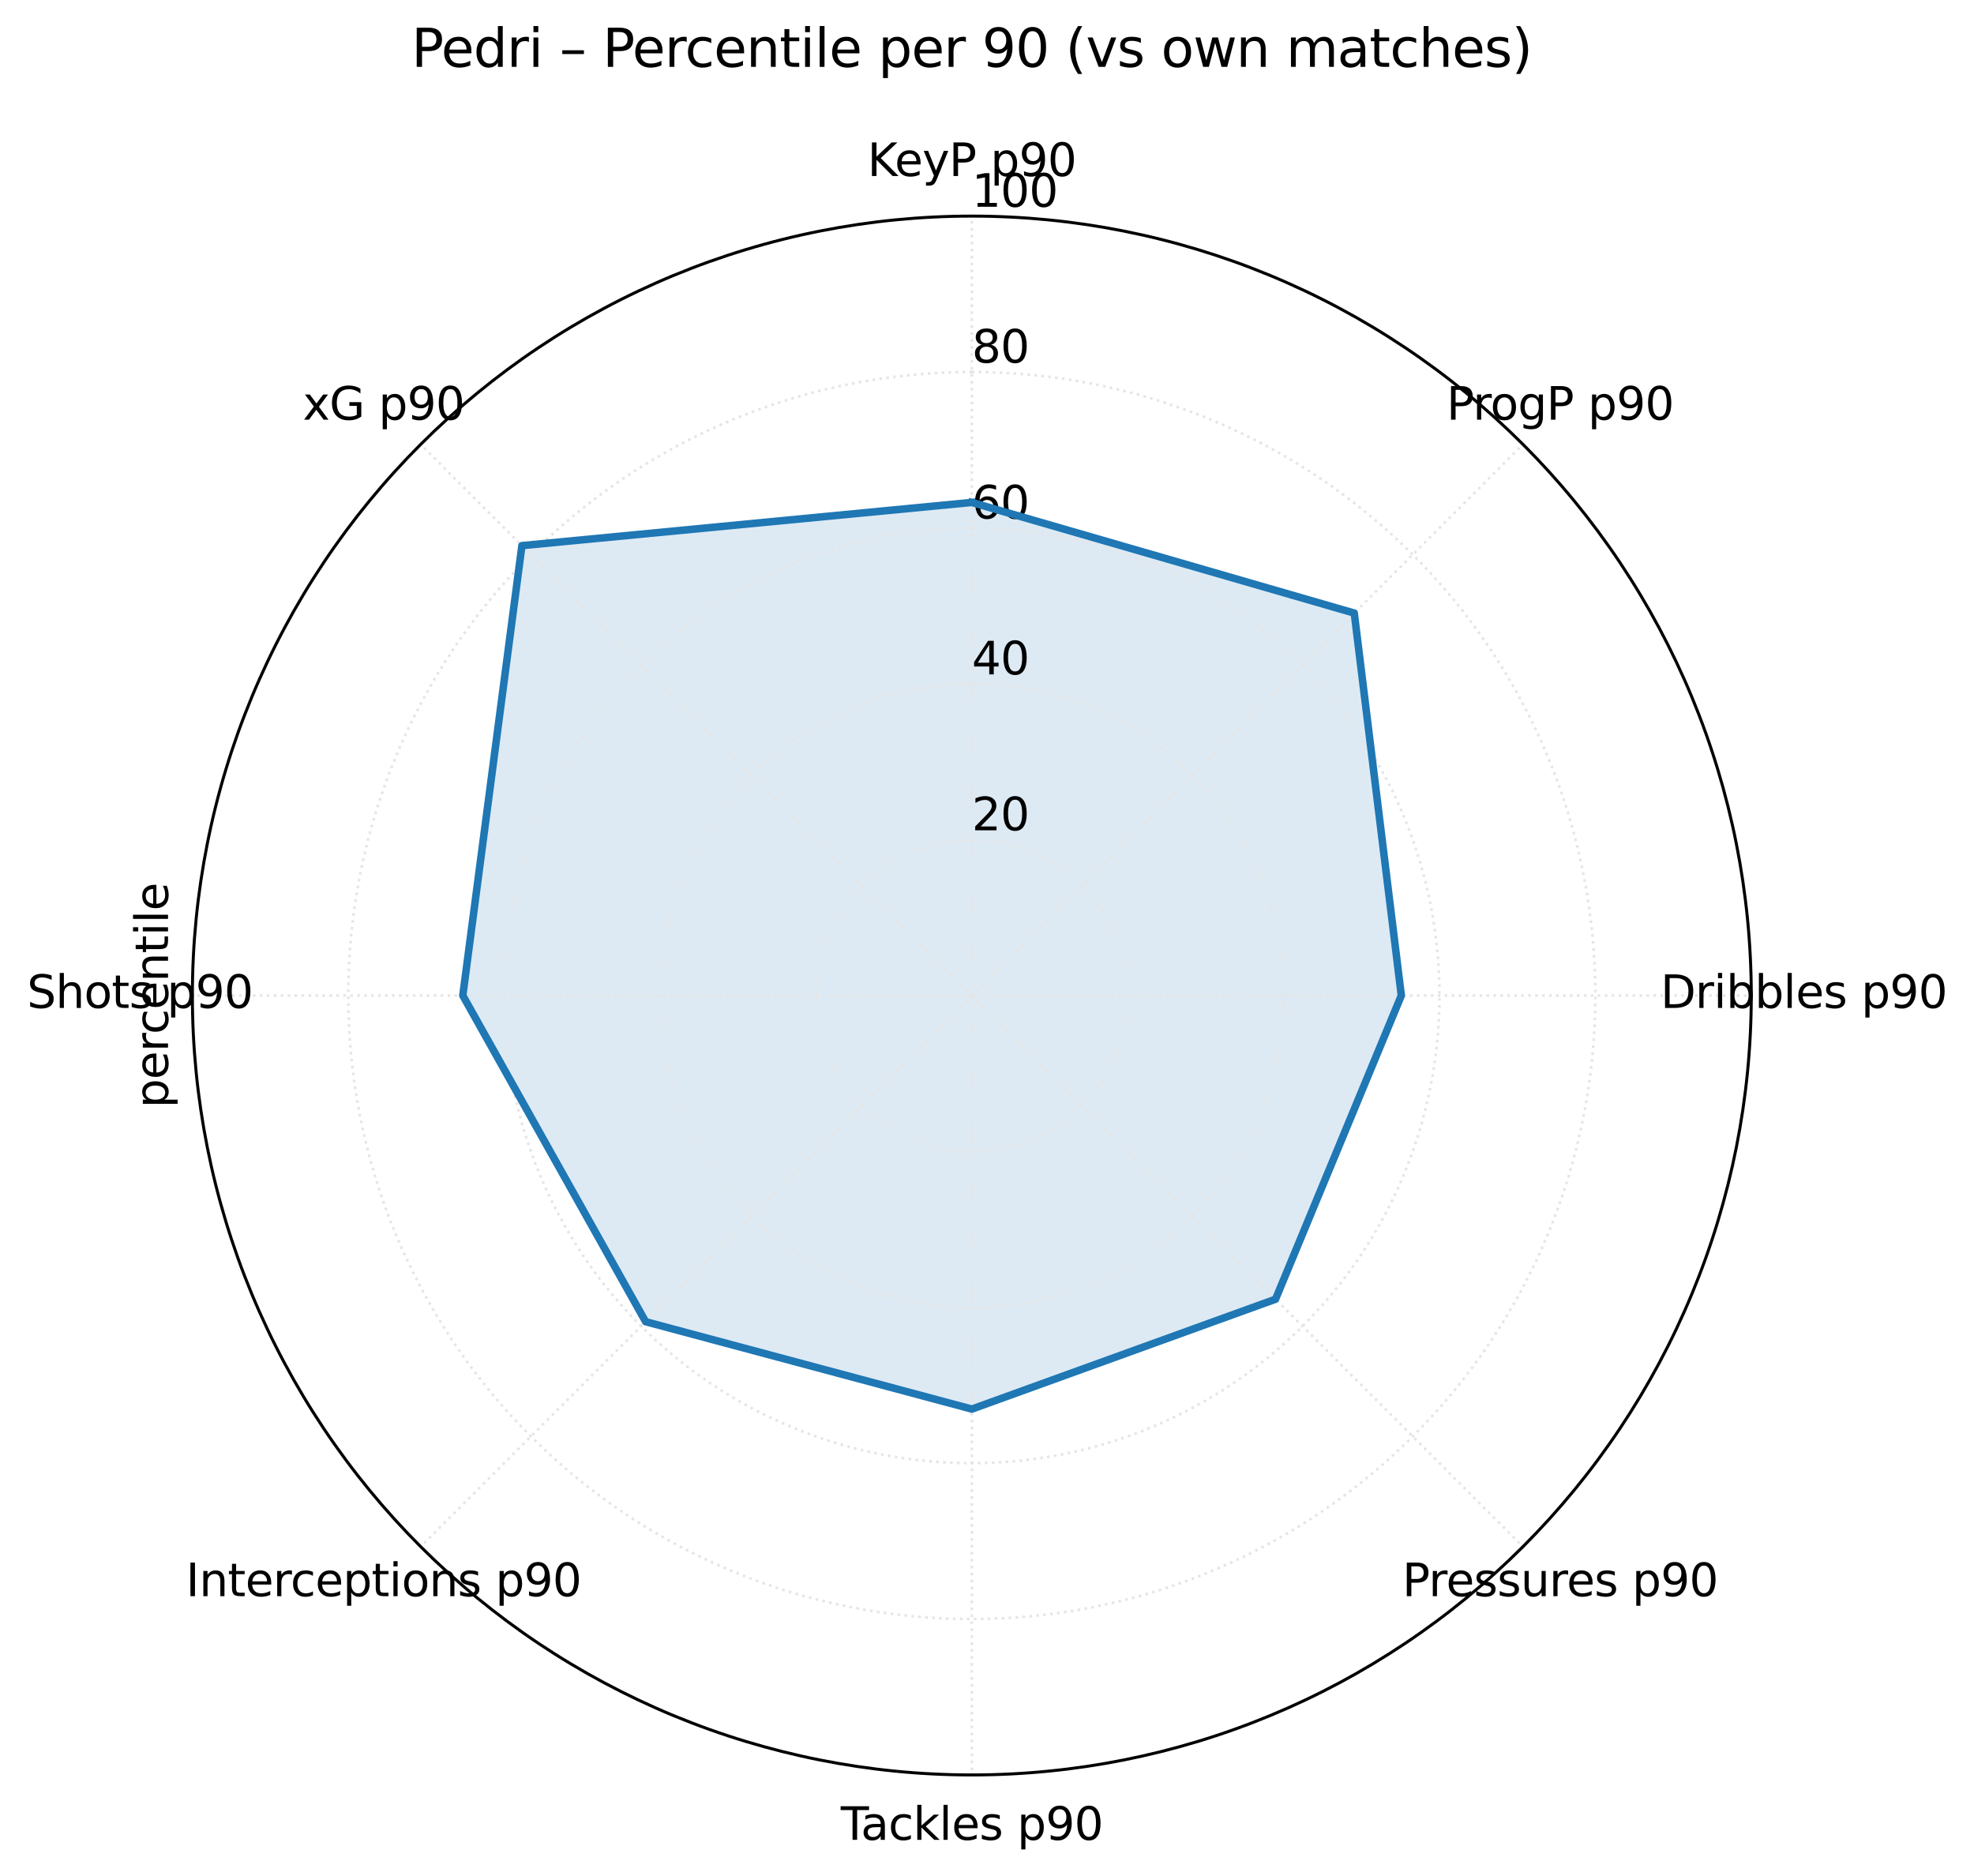 <?xml version="1.0" encoding="utf-8" standalone="no"?>
<!DOCTYPE svg PUBLIC "-//W3C//DTD SVG 1.1//EN"
  "http://www.w3.org/Graphics/SVG/1.1/DTD/svg11.dtd">
<svg xmlns:xlink="http://www.w3.org/1999/xlink" width="526.518pt" height="500.452pt" viewBox="0 0 526.518 500.452" xmlns="http://www.w3.org/2000/svg" version="1.1">
 <defs>
  <style type="text/css">*{stroke-linejoin: round; stroke-linecap: butt}</style>
 </defs>
 <g id="figure_1">
  <g id="patch_1">
   <path d="M 0 500.452 
L 526.518 500.452 
L 526.518 0 
L 0 0 
z
" style="fill: #ffffff"/>
  </g>
  <g id="axes_1">
   <g id="patch_2">
    <path d="M 467.112 265.545 
C 467.112 238.244 461.734 211.208 451.286 185.985 
C 440.838 160.762 425.524 137.842 406.219 118.537 
C 386.914 99.232 363.994 83.918 338.771 73.47 
C 313.548 63.022 286.513 57.645 259.212 57.645 
C 231.91 57.645 204.875 63.022 179.652 73.47 
C 154.429 83.918 131.509 99.232 112.204 118.537 
C 92.899 137.842 77.585 160.762 67.137 185.985 
C 56.689 211.208 51.312 238.244 51.312 265.545 
C 51.312 292.846 56.689 319.882 67.137 345.105 
C 77.585 370.328 92.899 393.247 112.204 412.552 
C 131.509 431.857 154.429 447.172 179.652 457.619 
C 204.875 468.067 231.91 473.445 259.212 473.445 
C 286.513 473.445 313.548 468.067 338.771 457.619 
C 363.994 447.172 386.914 431.857 406.219 412.552 
C 425.524 393.247 440.838 370.328 451.286 345.105 
C 461.734 319.882 467.112 292.846 467.112 265.545 
M 259.212 265.545 
C 259.212 265.545 259.212 265.545 259.212 265.545 
C 259.212 265.545 259.212 265.545 259.212 265.545 
C 259.212 265.545 259.212 265.545 259.212 265.545 
C 259.212 265.545 259.212 265.545 259.212 265.545 
C 259.212 265.545 259.212 265.545 259.212 265.545 
C 259.212 265.545 259.212 265.545 259.212 265.545 
C 259.212 265.545 259.212 265.545 259.212 265.545 
C 259.212 265.545 259.212 265.545 259.212 265.545 
C 259.212 265.545 259.212 265.545 259.212 265.545 
C 259.212 265.545 259.212 265.545 259.212 265.545 
C 259.212 265.545 259.212 265.545 259.212 265.545 
C 259.212 265.545 259.212 265.545 259.212 265.545 
C 259.212 265.545 259.212 265.545 259.212 265.545 
C 259.212 265.545 259.212 265.545 259.212 265.545 
C 259.212 265.545 259.212 265.545 259.212 265.545 
C 259.212 265.545 259.212 265.545 259.212 265.545 
z
" style="fill: #ffffff"/>
   </g>
   <g id="patch_3">
    <path d="M 259.212 134.016 
L 361.217 163.539 
L 373.769 265.545 
L 340.216 346.549 
L 259.212 375.859 
L 172.207 352.549 
L 123.44 265.545 
L 139.205 145.539 
z
" clip-path="url(#p61977cfae4)" style="fill: #1f77b4; opacity: 0.15"/>
   </g>
   <g id="matplotlib.axis_1">
    <g id="xtick_1">
     <g id="line2d_1">
      <path d="M 259.212 265.545 
L 259.212 57.645 
" clip-path="url(#p61977cfae4)" style="fill: none; stroke-dasharray: 0.7,1.155; stroke-dashoffset: 0; stroke: #e5e5e5; stroke-width: 0.7"/>
     </g>
     <g id="text_1">
      <!-- KeyP p90 -->
      <g transform="translate(231.365 46.956) scale(0.12 -0.12)">
       <defs>
        <path id="DejaVuSans-4b" d="M 628 4666 
L 1259 4666 
L 1259 2694 
L 3353 4666 
L 4166 4666 
L 1850 2491 
L 4331 0 
L 3500 0 
L 1259 2247 
L 1259 0 
L 628 0 
L 628 4666 
z
" transform="scale(0.016)"/>
        <path id="DejaVuSans-65" d="M 3597 1894 
L 3597 1613 
L 953 1613 
Q 991 1019 1311 708 
Q 1631 397 2203 397 
Q 2534 397 2845 478 
Q 3156 559 3463 722 
L 3463 178 
Q 3153 47 2828 -22 
Q 2503 -91 2169 -91 
Q 1331 -91 842 396 
Q 353 884 353 1716 
Q 353 2575 817 3079 
Q 1281 3584 2069 3584 
Q 2775 3584 3186 3129 
Q 3597 2675 3597 1894 
z
M 3022 2063 
Q 3016 2534 2758 2815 
Q 2500 3097 2075 3097 
Q 1594 3097 1305 2825 
Q 1016 2553 972 2059 
L 3022 2063 
z
" transform="scale(0.016)"/>
        <path id="DejaVuSans-79" d="M 2059 -325 
Q 1816 -950 1584 -1140 
Q 1353 -1331 966 -1331 
L 506 -1331 
L 506 -850 
L 844 -850 
Q 1081 -850 1212 -737 
Q 1344 -625 1503 -206 
L 1606 56 
L 191 3500 
L 800 3500 
L 1894 763 
L 2988 3500 
L 3597 3500 
L 2059 -325 
z
" transform="scale(0.016)"/>
        <path id="DejaVuSans-50" d="M 1259 4147 
L 1259 2394 
L 2053 2394 
Q 2494 2394 2734 2622 
Q 2975 2850 2975 3272 
Q 2975 3691 2734 3919 
Q 2494 4147 2053 4147 
L 1259 4147 
z
M 628 4666 
L 2053 4666 
Q 2838 4666 3239 4311 
Q 3641 3956 3641 3272 
Q 3641 2581 3239 2228 
Q 2838 1875 2053 1875 
L 1259 1875 
L 1259 0 
L 628 0 
L 628 4666 
z
" transform="scale(0.016)"/>
        <path id="DejaVuSans-20" transform="scale(0.016)"/>
        <path id="DejaVuSans-70" d="M 1159 525 
L 1159 -1331 
L 581 -1331 
L 581 3500 
L 1159 3500 
L 1159 2969 
Q 1341 3281 1617 3432 
Q 1894 3584 2278 3584 
Q 2916 3584 3314 3078 
Q 3713 2572 3713 1747 
Q 3713 922 3314 415 
Q 2916 -91 2278 -91 
Q 1894 -91 1617 61 
Q 1341 213 1159 525 
z
M 3116 1747 
Q 3116 2381 2855 2742 
Q 2594 3103 2138 3103 
Q 1681 3103 1420 2742 
Q 1159 2381 1159 1747 
Q 1159 1113 1420 752 
Q 1681 391 2138 391 
Q 2594 391 2855 752 
Q 3116 1113 3116 1747 
z
" transform="scale(0.016)"/>
        <path id="DejaVuSans-39" d="M 703 97 
L 703 672 
Q 941 559 1184 500 
Q 1428 441 1663 441 
Q 2288 441 2617 861 
Q 2947 1281 2994 2138 
Q 2813 1869 2534 1725 
Q 2256 1581 1919 1581 
Q 1219 1581 811 2004 
Q 403 2428 403 3163 
Q 403 3881 828 4315 
Q 1253 4750 1959 4750 
Q 2769 4750 3195 4129 
Q 3622 3509 3622 2328 
Q 3622 1225 3098 567 
Q 2575 -91 1691 -91 
Q 1453 -91 1209 -44 
Q 966 3 703 97 
z
M 1959 2075 
Q 2384 2075 2632 2365 
Q 2881 2656 2881 3163 
Q 2881 3666 2632 3958 
Q 2384 4250 1959 4250 
Q 1534 4250 1286 3958 
Q 1038 3666 1038 3163 
Q 1038 2656 1286 2365 
Q 1534 2075 1959 2075 
z
" transform="scale(0.016)"/>
        <path id="DejaVuSans-30" d="M 2034 4250 
Q 1547 4250 1301 3770 
Q 1056 3291 1056 2328 
Q 1056 1369 1301 889 
Q 1547 409 2034 409 
Q 2525 409 2770 889 
Q 3016 1369 3016 2328 
Q 3016 3291 2770 3770 
Q 2525 4250 2034 4250 
z
M 2034 4750 
Q 2819 4750 3233 4129 
Q 3647 3509 3647 2328 
Q 3647 1150 3233 529 
Q 2819 -91 2034 -91 
Q 1250 -91 836 529 
Q 422 1150 422 2328 
Q 422 3509 836 4129 
Q 1250 4750 2034 4750 
z
" transform="scale(0.016)"/>
       </defs>
       <use xlink:href="#DejaVuSans-4b"/>
       <use xlink:href="#DejaVuSans-65" transform="translate(60.576 0)"/>
       <use xlink:href="#DejaVuSans-79" transform="translate(122.1 0)"/>
       <use xlink:href="#DejaVuSans-50" transform="translate(181.279 0)"/>
       <use xlink:href="#DejaVuSans-20" transform="translate(241.582 0)"/>
       <use xlink:href="#DejaVuSans-70" transform="translate(273.369 0)"/>
       <use xlink:href="#DejaVuSans-39" transform="translate(336.846 0)"/>
       <use xlink:href="#DejaVuSans-30" transform="translate(400.469 0)"/>
      </g>
     </g>
    </g>
    <g id="xtick_2">
     <g id="line2d_2">
      <path d="M 259.212 265.545 
L 406.219 118.537 
" clip-path="url(#p61977cfae4)" style="fill: none; stroke-dasharray: 0.7,1.155; stroke-dashoffset: 0; stroke: #e5e5e5; stroke-width: 0.7"/>
     </g>
     <g id="text_2">
      <!-- ProgP p90 -->
      <g transform="translate(385.825 111.949) scale(0.12 -0.12)">
       <defs>
        <path id="DejaVuSans-72" d="M 2631 2963 
Q 2534 3019 2420 3045 
Q 2306 3072 2169 3072 
Q 1681 3072 1420 2755 
Q 1159 2438 1159 1844 
L 1159 0 
L 581 0 
L 581 3500 
L 1159 3500 
L 1159 2956 
Q 1341 3275 1631 3429 
Q 1922 3584 2338 3584 
Q 2397 3584 2469 3576 
Q 2541 3569 2628 3553 
L 2631 2963 
z
" transform="scale(0.016)"/>
        <path id="DejaVuSans-6f" d="M 1959 3097 
Q 1497 3097 1228 2736 
Q 959 2375 959 1747 
Q 959 1119 1226 758 
Q 1494 397 1959 397 
Q 2419 397 2687 759 
Q 2956 1122 2956 1747 
Q 2956 2369 2687 2733 
Q 2419 3097 1959 3097 
z
M 1959 3584 
Q 2709 3584 3137 3096 
Q 3566 2609 3566 1747 
Q 3566 888 3137 398 
Q 2709 -91 1959 -91 
Q 1206 -91 779 398 
Q 353 888 353 1747 
Q 353 2609 779 3096 
Q 1206 3584 1959 3584 
z
" transform="scale(0.016)"/>
        <path id="DejaVuSans-67" d="M 2906 1791 
Q 2906 2416 2648 2759 
Q 2391 3103 1925 3103 
Q 1463 3103 1205 2759 
Q 947 2416 947 1791 
Q 947 1169 1205 825 
Q 1463 481 1925 481 
Q 2391 481 2648 825 
Q 2906 1169 2906 1791 
z
M 3481 434 
Q 3481 -459 3084 -895 
Q 2688 -1331 1869 -1331 
Q 1566 -1331 1297 -1286 
Q 1028 -1241 775 -1147 
L 775 -588 
Q 1028 -725 1275 -790 
Q 1522 -856 1778 -856 
Q 2344 -856 2625 -561 
Q 2906 -266 2906 331 
L 2906 616 
Q 2728 306 2450 153 
Q 2172 0 1784 0 
Q 1141 0 747 490 
Q 353 981 353 1791 
Q 353 2603 747 3093 
Q 1141 3584 1784 3584 
Q 2172 3584 2450 3431 
Q 2728 3278 2906 2969 
L 2906 3500 
L 3481 3500 
L 3481 434 
z
" transform="scale(0.016)"/>
       </defs>
       <use xlink:href="#DejaVuSans-50"/>
       <use xlink:href="#DejaVuSans-72" transform="translate(58.553 0)"/>
       <use xlink:href="#DejaVuSans-6f" transform="translate(97.416 0)"/>
       <use xlink:href="#DejaVuSans-67" transform="translate(158.598 0)"/>
       <use xlink:href="#DejaVuSans-50" transform="translate(222.074 0)"/>
       <use xlink:href="#DejaVuSans-20" transform="translate(282.377 0)"/>
       <use xlink:href="#DejaVuSans-70" transform="translate(314.164 0)"/>
       <use xlink:href="#DejaVuSans-39" transform="translate(377.641 0)"/>
       <use xlink:href="#DejaVuSans-30" transform="translate(441.264 0)"/>
      </g>
     </g>
    </g>
    <g id="xtick_3">
     <g id="line2d_3">
      <path d="M 259.212 265.545 
L 467.112 265.545 
" clip-path="url(#p61977cfae4)" style="fill: none; stroke-dasharray: 0.7,1.155; stroke-dashoffset: 0; stroke: #e5e5e5; stroke-width: 0.7"/>
     </g>
     <g id="text_3">
      <!-- Dribbles p90 -->
      <g transform="translate(442.905 268.856) scale(0.12 -0.12)">
       <defs>
        <path id="DejaVuSans-44" d="M 1259 4147 
L 1259 519 
L 2022 519 
Q 2988 519 3436 956 
Q 3884 1394 3884 2338 
Q 3884 3275 3436 3711 
Q 2988 4147 2022 4147 
L 1259 4147 
z
M 628 4666 
L 1925 4666 
Q 3281 4666 3915 4102 
Q 4550 3538 4550 2338 
Q 4550 1131 3912 565 
Q 3275 0 1925 0 
L 628 0 
L 628 4666 
z
" transform="scale(0.016)"/>
        <path id="DejaVuSans-69" d="M 603 3500 
L 1178 3500 
L 1178 0 
L 603 0 
L 603 3500 
z
M 603 4863 
L 1178 4863 
L 1178 4134 
L 603 4134 
L 603 4863 
z
" transform="scale(0.016)"/>
        <path id="DejaVuSans-62" d="M 3116 1747 
Q 3116 2381 2855 2742 
Q 2594 3103 2138 3103 
Q 1681 3103 1420 2742 
Q 1159 2381 1159 1747 
Q 1159 1113 1420 752 
Q 1681 391 2138 391 
Q 2594 391 2855 752 
Q 3116 1113 3116 1747 
z
M 1159 2969 
Q 1341 3281 1617 3432 
Q 1894 3584 2278 3584 
Q 2916 3584 3314 3078 
Q 3713 2572 3713 1747 
Q 3713 922 3314 415 
Q 2916 -91 2278 -91 
Q 1894 -91 1617 61 
Q 1341 213 1159 525 
L 1159 0 
L 581 0 
L 581 4863 
L 1159 4863 
L 1159 2969 
z
" transform="scale(0.016)"/>
        <path id="DejaVuSans-6c" d="M 603 4863 
L 1178 4863 
L 1178 0 
L 603 0 
L 603 4863 
z
" transform="scale(0.016)"/>
        <path id="DejaVuSans-73" d="M 2834 3397 
L 2834 2853 
Q 2591 2978 2328 3040 
Q 2066 3103 1784 3103 
Q 1356 3103 1142 2972 
Q 928 2841 928 2578 
Q 928 2378 1081 2264 
Q 1234 2150 1697 2047 
L 1894 2003 
Q 2506 1872 2764 1633 
Q 3022 1394 3022 966 
Q 3022 478 2636 193 
Q 2250 -91 1575 -91 
Q 1294 -91 989 -36 
Q 684 19 347 128 
L 347 722 
Q 666 556 975 473 
Q 1284 391 1588 391 
Q 1994 391 2212 530 
Q 2431 669 2431 922 
Q 2431 1156 2273 1281 
Q 2116 1406 1581 1522 
L 1381 1569 
Q 847 1681 609 1914 
Q 372 2147 372 2553 
Q 372 3047 722 3315 
Q 1072 3584 1716 3584 
Q 2034 3584 2315 3537 
Q 2597 3491 2834 3397 
z
" transform="scale(0.016)"/>
       </defs>
       <use xlink:href="#DejaVuSans-44"/>
       <use xlink:href="#DejaVuSans-72" transform="translate(77.002 0)"/>
       <use xlink:href="#DejaVuSans-69" transform="translate(118.115 0)"/>
       <use xlink:href="#DejaVuSans-62" transform="translate(145.898 0)"/>
       <use xlink:href="#DejaVuSans-62" transform="translate(209.375 0)"/>
       <use xlink:href="#DejaVuSans-6c" transform="translate(272.852 0)"/>
       <use xlink:href="#DejaVuSans-65" transform="translate(300.635 0)"/>
       <use xlink:href="#DejaVuSans-73" transform="translate(362.158 0)"/>
       <use xlink:href="#DejaVuSans-20" transform="translate(414.258 0)"/>
       <use xlink:href="#DejaVuSans-70" transform="translate(446.045 0)"/>
       <use xlink:href="#DejaVuSans-39" transform="translate(509.521 0)"/>
       <use xlink:href="#DejaVuSans-30" transform="translate(573.145 0)"/>
      </g>
     </g>
    </g>
    <g id="xtick_4">
     <g id="line2d_4">
      <path d="M 259.212 265.545 
L 406.219 412.552 
" clip-path="url(#p61977cfae4)" style="fill: none; stroke-dasharray: 0.7,1.155; stroke-dashoffset: 0; stroke: #e5e5e5; stroke-width: 0.7"/>
     </g>
     <g id="text_4">
      <!-- Pressures p90 -->
      <g transform="translate(374.029 425.763) scale(0.12 -0.12)">
       <defs>
        <path id="DejaVuSans-75" d="M 544 1381 
L 544 3500 
L 1119 3500 
L 1119 1403 
Q 1119 906 1312 657 
Q 1506 409 1894 409 
Q 2359 409 2629 706 
Q 2900 1003 2900 1516 
L 2900 3500 
L 3475 3500 
L 3475 0 
L 2900 0 
L 2900 538 
Q 2691 219 2414 64 
Q 2138 -91 1772 -91 
Q 1169 -91 856 284 
Q 544 659 544 1381 
z
M 1991 3584 
L 1991 3584 
z
" transform="scale(0.016)"/>
       </defs>
       <use xlink:href="#DejaVuSans-50"/>
       <use xlink:href="#DejaVuSans-72" transform="translate(58.553 0)"/>
       <use xlink:href="#DejaVuSans-65" transform="translate(97.416 0)"/>
       <use xlink:href="#DejaVuSans-73" transform="translate(158.939 0)"/>
       <use xlink:href="#DejaVuSans-73" transform="translate(211.039 0)"/>
       <use xlink:href="#DejaVuSans-75" transform="translate(263.139 0)"/>
       <use xlink:href="#DejaVuSans-72" transform="translate(326.518 0)"/>
       <use xlink:href="#DejaVuSans-65" transform="translate(365.381 0)"/>
       <use xlink:href="#DejaVuSans-73" transform="translate(426.904 0)"/>
       <use xlink:href="#DejaVuSans-20" transform="translate(479.004 0)"/>
       <use xlink:href="#DejaVuSans-70" transform="translate(510.791 0)"/>
       <use xlink:href="#DejaVuSans-39" transform="translate(574.268 0)"/>
       <use xlink:href="#DejaVuSans-30" transform="translate(637.891 0)"/>
      </g>
     </g>
    </g>
    <g id="xtick_5">
     <g id="line2d_5">
      <path d="M 259.212 265.545 
L 259.212 473.445 
" clip-path="url(#p61977cfae4)" style="fill: none; stroke-dasharray: 0.7,1.155; stroke-dashoffset: 0; stroke: #e5e5e5; stroke-width: 0.7"/>
     </g>
     <g id="text_5">
      <!-- Tackles p90 -->
      <g transform="translate(224.251 490.756) scale(0.12 -0.12)">
       <defs>
        <path id="DejaVuSans-54" d="M -19 4666 
L 3928 4666 
L 3928 4134 
L 2272 4134 
L 2272 0 
L 1638 0 
L 1638 4134 
L -19 4134 
L -19 4666 
z
" transform="scale(0.016)"/>
        <path id="DejaVuSans-61" d="M 2194 1759 
Q 1497 1759 1228 1600 
Q 959 1441 959 1056 
Q 959 750 1161 570 
Q 1363 391 1709 391 
Q 2188 391 2477 730 
Q 2766 1069 2766 1631 
L 2766 1759 
L 2194 1759 
z
M 3341 1997 
L 3341 0 
L 2766 0 
L 2766 531 
Q 2569 213 2275 61 
Q 1981 -91 1556 -91 
Q 1019 -91 701 211 
Q 384 513 384 1019 
Q 384 1609 779 1909 
Q 1175 2209 1959 2209 
L 2766 2209 
L 2766 2266 
Q 2766 2663 2505 2880 
Q 2244 3097 1772 3097 
Q 1472 3097 1187 3025 
Q 903 2953 641 2809 
L 641 3341 
Q 956 3463 1253 3523 
Q 1550 3584 1831 3584 
Q 2591 3584 2966 3190 
Q 3341 2797 3341 1997 
z
" transform="scale(0.016)"/>
        <path id="DejaVuSans-63" d="M 3122 3366 
L 3122 2828 
Q 2878 2963 2633 3030 
Q 2388 3097 2138 3097 
Q 1578 3097 1268 2742 
Q 959 2388 959 1747 
Q 959 1106 1268 751 
Q 1578 397 2138 397 
Q 2388 397 2633 464 
Q 2878 531 3122 666 
L 3122 134 
Q 2881 22 2623 -34 
Q 2366 -91 2075 -91 
Q 1284 -91 818 406 
Q 353 903 353 1747 
Q 353 2603 823 3093 
Q 1294 3584 2113 3584 
Q 2378 3584 2631 3529 
Q 2884 3475 3122 3366 
z
" transform="scale(0.016)"/>
        <path id="DejaVuSans-6b" d="M 581 4863 
L 1159 4863 
L 1159 1991 
L 2875 3500 
L 3609 3500 
L 1753 1863 
L 3688 0 
L 2938 0 
L 1159 1709 
L 1159 0 
L 581 0 
L 581 4863 
z
" transform="scale(0.016)"/>
       </defs>
       <use xlink:href="#DejaVuSans-54"/>
       <use xlink:href="#DejaVuSans-61" transform="translate(44.584 0)"/>
       <use xlink:href="#DejaVuSans-63" transform="translate(105.863 0)"/>
       <use xlink:href="#DejaVuSans-6b" transform="translate(160.844 0)"/>
       <use xlink:href="#DejaVuSans-6c" transform="translate(218.754 0)"/>
       <use xlink:href="#DejaVuSans-65" transform="translate(246.537 0)"/>
       <use xlink:href="#DejaVuSans-73" transform="translate(308.061 0)"/>
       <use xlink:href="#DejaVuSans-20" transform="translate(360.16 0)"/>
       <use xlink:href="#DejaVuSans-70" transform="translate(391.947 0)"/>
       <use xlink:href="#DejaVuSans-39" transform="translate(455.424 0)"/>
       <use xlink:href="#DejaVuSans-30" transform="translate(519.047 0)"/>
      </g>
     </g>
    </g>
    <g id="xtick_6">
     <g id="line2d_6">
      <path d="M 259.212 265.545 
L 112.204 412.552 
" clip-path="url(#p61977cfae4)" style="fill: none; stroke-dasharray: 0.7,1.155; stroke-dashoffset: 0; stroke: #e5e5e5; stroke-width: 0.7"/>
     </g>
     <g id="text_6">
      <!-- Interceptions p90 -->
      <g transform="translate(49.587 425.763) scale(0.12 -0.12)">
       <defs>
        <path id="DejaVuSans-49" d="M 628 4666 
L 1259 4666 
L 1259 0 
L 628 0 
L 628 4666 
z
" transform="scale(0.016)"/>
        <path id="DejaVuSans-6e" d="M 3513 2113 
L 3513 0 
L 2938 0 
L 2938 2094 
Q 2938 2591 2744 2837 
Q 2550 3084 2163 3084 
Q 1697 3084 1428 2787 
Q 1159 2491 1159 1978 
L 1159 0 
L 581 0 
L 581 3500 
L 1159 3500 
L 1159 2956 
Q 1366 3272 1645 3428 
Q 1925 3584 2291 3584 
Q 2894 3584 3203 3211 
Q 3513 2838 3513 2113 
z
" transform="scale(0.016)"/>
        <path id="DejaVuSans-74" d="M 1172 4494 
L 1172 3500 
L 2356 3500 
L 2356 3053 
L 1172 3053 
L 1172 1153 
Q 1172 725 1289 603 
Q 1406 481 1766 481 
L 2356 481 
L 2356 0 
L 1766 0 
Q 1100 0 847 248 
Q 594 497 594 1153 
L 594 3053 
L 172 3053 
L 172 3500 
L 594 3500 
L 594 4494 
L 1172 4494 
z
" transform="scale(0.016)"/>
       </defs>
       <use xlink:href="#DejaVuSans-49"/>
       <use xlink:href="#DejaVuSans-6e" transform="translate(29.492 0)"/>
       <use xlink:href="#DejaVuSans-74" transform="translate(92.871 0)"/>
       <use xlink:href="#DejaVuSans-65" transform="translate(132.08 0)"/>
       <use xlink:href="#DejaVuSans-72" transform="translate(193.604 0)"/>
       <use xlink:href="#DejaVuSans-63" transform="translate(232.467 0)"/>
       <use xlink:href="#DejaVuSans-65" transform="translate(287.447 0)"/>
       <use xlink:href="#DejaVuSans-70" transform="translate(348.971 0)"/>
       <use xlink:href="#DejaVuSans-74" transform="translate(412.447 0)"/>
       <use xlink:href="#DejaVuSans-69" transform="translate(451.656 0)"/>
       <use xlink:href="#DejaVuSans-6f" transform="translate(479.439 0)"/>
       <use xlink:href="#DejaVuSans-6e" transform="translate(540.621 0)"/>
       <use xlink:href="#DejaVuSans-73" transform="translate(604 0)"/>
       <use xlink:href="#DejaVuSans-20" transform="translate(656.1 0)"/>
       <use xlink:href="#DejaVuSans-70" transform="translate(687.887 0)"/>
       <use xlink:href="#DejaVuSans-39" transform="translate(751.363 0)"/>
       <use xlink:href="#DejaVuSans-30" transform="translate(814.986 0)"/>
      </g>
     </g>
    </g>
    <g id="xtick_7">
     <g id="line2d_7">
      <path d="M 259.212 265.545 
L 51.312 265.545 
" clip-path="url(#p61977cfae4)" style="fill: none; stroke-dasharray: 0.7,1.155; stroke-dashoffset: 0; stroke: #e5e5e5; stroke-width: 0.7"/>
     </g>
     <g id="text_7">
      <!-- Shots p90 -->
      <g transform="translate(7.2 268.856) scale(0.12 -0.12)">
       <defs>
        <path id="DejaVuSans-53" d="M 3425 4513 
L 3425 3897 
Q 3066 4069 2747 4153 
Q 2428 4238 2131 4238 
Q 1616 4238 1336 4038 
Q 1056 3838 1056 3469 
Q 1056 3159 1242 3001 
Q 1428 2844 1947 2747 
L 2328 2669 
Q 3034 2534 3370 2195 
Q 3706 1856 3706 1288 
Q 3706 609 3251 259 
Q 2797 -91 1919 -91 
Q 1588 -91 1214 -16 
Q 841 59 441 206 
L 441 856 
Q 825 641 1194 531 
Q 1563 422 1919 422 
Q 2459 422 2753 634 
Q 3047 847 3047 1241 
Q 3047 1584 2836 1778 
Q 2625 1972 2144 2069 
L 1759 2144 
Q 1053 2284 737 2584 
Q 422 2884 422 3419 
Q 422 4038 858 4394 
Q 1294 4750 2059 4750 
Q 2388 4750 2728 4690 
Q 3069 4631 3425 4513 
z
" transform="scale(0.016)"/>
        <path id="DejaVuSans-68" d="M 3513 2113 
L 3513 0 
L 2938 0 
L 2938 2094 
Q 2938 2591 2744 2837 
Q 2550 3084 2163 3084 
Q 1697 3084 1428 2787 
Q 1159 2491 1159 1978 
L 1159 0 
L 581 0 
L 581 4863 
L 1159 4863 
L 1159 2956 
Q 1366 3272 1645 3428 
Q 1925 3584 2291 3584 
Q 2894 3584 3203 3211 
Q 3513 2838 3513 2113 
z
" transform="scale(0.016)"/>
       </defs>
       <use xlink:href="#DejaVuSans-53"/>
       <use xlink:href="#DejaVuSans-68" transform="translate(63.477 0)"/>
       <use xlink:href="#DejaVuSans-6f" transform="translate(126.855 0)"/>
       <use xlink:href="#DejaVuSans-74" transform="translate(188.037 0)"/>
       <use xlink:href="#DejaVuSans-73" transform="translate(227.246 0)"/>
       <use xlink:href="#DejaVuSans-20" transform="translate(279.346 0)"/>
       <use xlink:href="#DejaVuSans-70" transform="translate(311.133 0)"/>
       <use xlink:href="#DejaVuSans-39" transform="translate(374.609 0)"/>
       <use xlink:href="#DejaVuSans-30" transform="translate(438.232 0)"/>
      </g>
     </g>
    </g>
    <g id="xtick_8">
     <g id="line2d_8">
      <path d="M 259.212 265.545 
L 112.204 118.537 
" clip-path="url(#p61977cfae4)" style="fill: none; stroke-dasharray: 0.7,1.155; stroke-dashoffset: 0; stroke: #e5e5e5; stroke-width: 0.7"/>
     </g>
     <g id="text_8">
      <!-- xG p90 -->
      <g transform="translate(80.753 111.949) scale(0.12 -0.12)">
       <defs>
        <path id="DejaVuSans-78" d="M 3513 3500 
L 2247 1797 
L 3578 0 
L 2900 0 
L 1881 1375 
L 863 0 
L 184 0 
L 1544 1831 
L 300 3500 
L 978 3500 
L 1906 2253 
L 2834 3500 
L 3513 3500 
z
" transform="scale(0.016)"/>
        <path id="DejaVuSans-47" d="M 3809 666 
L 3809 1919 
L 2778 1919 
L 2778 2438 
L 4434 2438 
L 4434 434 
Q 4069 175 3628 42 
Q 3188 -91 2688 -91 
Q 1594 -91 976 548 
Q 359 1188 359 2328 
Q 359 3472 976 4111 
Q 1594 4750 2688 4750 
Q 3144 4750 3555 4637 
Q 3966 4525 4313 4306 
L 4313 3634 
Q 3963 3931 3569 4081 
Q 3175 4231 2741 4231 
Q 1884 4231 1454 3753 
Q 1025 3275 1025 2328 
Q 1025 1384 1454 906 
Q 1884 428 2741 428 
Q 3075 428 3337 486 
Q 3600 544 3809 666 
z
" transform="scale(0.016)"/>
       </defs>
       <use xlink:href="#DejaVuSans-78"/>
       <use xlink:href="#DejaVuSans-47" transform="translate(59.18 0)"/>
       <use xlink:href="#DejaVuSans-20" transform="translate(136.67 0)"/>
       <use xlink:href="#DejaVuSans-70" transform="translate(168.457 0)"/>
       <use xlink:href="#DejaVuSans-39" transform="translate(231.934 0)"/>
       <use xlink:href="#DejaVuSans-30" transform="translate(295.557 0)"/>
      </g>
     </g>
    </g>
   </g>
   <g id="matplotlib.axis_2">
    <g id="ytick_1">
     <g id="line2d_9">
      <path d="M 259.212 223.965 
C 264.672 223.965 270.079 225.04 275.124 227.13 
C 280.168 229.219 284.752 232.282 288.613 236.143 
C 292.474 240.004 295.537 244.588 297.626 249.633 
C 299.716 254.677 300.792 260.084 300.792 265.545 
C 300.792 271.005 299.716 276.412 297.626 281.457 
C 295.537 286.501 292.474 291.085 288.613 294.946 
C 284.752 298.807 280.168 301.87 275.124 303.96 
C 270.079 306.049 264.672 307.125 259.212 307.125 
C 253.751 307.125 248.344 306.049 243.3 303.96 
C 238.255 301.87 233.671 298.807 229.81 294.946 
C 225.949 291.085 222.886 286.501 220.797 281.457 
C 218.707 276.412 217.632 271.005 217.632 265.545 
C 217.632 260.084 218.707 254.677 220.797 249.633 
C 222.886 244.588 225.949 240.004 229.81 236.143 
C 233.671 232.282 238.255 229.219 243.3 227.13 
C 248.344 225.04 253.751 223.965 259.212 223.965 
" clip-path="url(#p61977cfae4)" style="fill: none; stroke-dasharray: 0.7,1.155; stroke-dashoffset: 0; stroke: #e5e5e5; stroke-width: 0.7"/>
     </g>
     <g id="text_9">
      <!-- 20 -->
      <g transform="translate(259.212 221.469) scale(0.12 -0.12)">
       <defs>
        <path id="DejaVuSans-32" d="M 1228 531 
L 3431 531 
L 3431 0 
L 469 0 
L 469 531 
Q 828 903 1448 1529 
Q 2069 2156 2228 2338 
Q 2531 2678 2651 2914 
Q 2772 3150 2772 3378 
Q 2772 3750 2511 3984 
Q 2250 4219 1831 4219 
Q 1534 4219 1204 4116 
Q 875 4013 500 3803 
L 500 4441 
Q 881 4594 1212 4672 
Q 1544 4750 1819 4750 
Q 2544 4750 2975 4387 
Q 3406 4025 3406 3419 
Q 3406 3131 3298 2873 
Q 3191 2616 2906 2266 
Q 2828 2175 2409 1742 
Q 1991 1309 1228 531 
z
" transform="scale(0.016)"/>
       </defs>
       <use xlink:href="#DejaVuSans-32"/>
       <use xlink:href="#DejaVuSans-30" transform="translate(63.623 0)"/>
      </g>
     </g>
    </g>
    <g id="ytick_2">
     <g id="line2d_10">
      <path d="M 259.212 182.385 
C 270.132 182.385 280.946 184.536 291.036 188.715 
C 301.125 192.894 310.293 199.02 318.015 206.742 
C 325.737 214.464 331.862 223.632 336.041 233.721 
C 340.22 243.81 342.372 254.624 342.372 265.545 
C 342.372 276.465 340.22 287.279 336.041 297.369 
C 331.862 307.458 325.737 316.626 318.015 324.348 
C 310.293 332.07 301.125 338.195 291.036 342.375 
C 280.946 346.554 270.132 348.705 259.212 348.705 
C 248.291 348.705 237.477 346.554 227.388 342.375 
C 217.298 338.195 208.131 332.07 200.409 324.348 
C 192.687 316.626 186.561 307.458 182.382 297.369 
C 178.203 287.279 176.052 276.465 176.052 265.545 
C 176.052 254.624 178.203 243.81 182.382 233.721 
C 186.561 223.632 192.687 214.464 200.409 206.742 
C 208.131 199.02 217.298 192.894 227.388 188.715 
C 237.477 184.536 248.291 182.385 259.212 182.385 
" clip-path="url(#p61977cfae4)" style="fill: none; stroke-dasharray: 0.7,1.155; stroke-dashoffset: 0; stroke: #e5e5e5; stroke-width: 0.7"/>
     </g>
     <g id="text_10">
      <!-- 40 -->
      <g transform="translate(259.212 179.889) scale(0.12 -0.12)">
       <defs>
        <path id="DejaVuSans-34" d="M 2419 4116 
L 825 1625 
L 2419 1625 
L 2419 4116 
z
M 2253 4666 
L 3047 4666 
L 3047 1625 
L 3713 1625 
L 3713 1100 
L 3047 1100 
L 3047 0 
L 2419 0 
L 2419 1100 
L 313 1100 
L 313 1709 
L 2253 4666 
z
" transform="scale(0.016)"/>
       </defs>
       <use xlink:href="#DejaVuSans-34"/>
       <use xlink:href="#DejaVuSans-30" transform="translate(63.623 0)"/>
      </g>
     </g>
    </g>
    <g id="ytick_3">
     <g id="line2d_11">
      <path d="M 259.212 140.805 
C 275.592 140.805 291.814 144.031 306.947 150.3 
C 322.081 156.569 335.833 165.757 347.416 177.34 
C 358.999 188.923 368.188 202.675 374.456 217.809 
C 380.725 232.943 383.952 249.164 383.952 265.545 
C 383.952 281.925 380.725 298.147 374.456 313.281 
C 368.188 328.414 358.999 342.166 347.416 353.749 
C 335.833 365.332 322.081 374.521 306.947 380.789 
C 291.814 387.058 275.592 390.285 259.212 390.285 
C 242.831 390.285 226.609 387.058 211.476 380.789 
C 196.342 374.521 182.59 365.332 171.007 353.749 
C 159.424 342.166 150.235 328.414 143.967 313.281 
C 137.698 298.147 134.472 281.925 134.472 265.545 
C 134.472 249.164 137.698 232.943 143.967 217.809 
C 150.235 202.675 159.424 188.923 171.007 177.34 
C 182.59 165.757 196.342 156.569 211.476 150.3 
C 226.609 144.031 242.831 140.805 259.212 140.805 
" clip-path="url(#p61977cfae4)" style="fill: none; stroke-dasharray: 0.7,1.155; stroke-dashoffset: 0; stroke: #e5e5e5; stroke-width: 0.7"/>
     </g>
     <g id="text_11">
      <!-- 60 -->
      <g transform="translate(259.212 138.309) scale(0.12 -0.12)">
       <defs>
        <path id="DejaVuSans-36" d="M 2113 2584 
Q 1688 2584 1439 2293 
Q 1191 2003 1191 1497 
Q 1191 994 1439 701 
Q 1688 409 2113 409 
Q 2538 409 2786 701 
Q 3034 994 3034 1497 
Q 3034 2003 2786 2293 
Q 2538 2584 2113 2584 
z
M 3366 4563 
L 3366 3988 
Q 3128 4100 2886 4159 
Q 2644 4219 2406 4219 
Q 1781 4219 1451 3797 
Q 1122 3375 1075 2522 
Q 1259 2794 1537 2939 
Q 1816 3084 2150 3084 
Q 2853 3084 3261 2657 
Q 3669 2231 3669 1497 
Q 3669 778 3244 343 
Q 2819 -91 2113 -91 
Q 1303 -91 875 529 
Q 447 1150 447 2328 
Q 447 3434 972 4092 
Q 1497 4750 2381 4750 
Q 2619 4750 2861 4703 
Q 3103 4656 3366 4563 
z
" transform="scale(0.016)"/>
       </defs>
       <use xlink:href="#DejaVuSans-36"/>
       <use xlink:href="#DejaVuSans-30" transform="translate(63.623 0)"/>
      </g>
     </g>
    </g>
    <g id="ytick_4">
     <g id="line2d_12">
      <path d="M 259.212 99.225 
C 281.053 99.225 302.681 103.527 322.859 111.885 
C 343.038 120.243 361.374 132.495 376.818 147.939 
C 392.261 163.383 404.513 181.718 412.871 201.897 
C 421.229 222.075 425.532 243.704 425.532 265.545 
C 425.532 287.386 421.229 309.014 412.871 329.193 
C 404.513 349.371 392.261 367.707 376.818 383.151 
C 361.374 398.595 343.038 410.846 322.859 419.204 
C 302.681 427.562 281.053 431.865 259.212 431.865 
C 237.371 431.865 215.742 427.562 195.564 419.204 
C 175.385 410.846 157.049 398.595 141.606 383.151 
C 126.162 367.707 113.91 349.371 105.552 329.193 
C 97.194 309.014 92.892 287.386 92.892 265.545 
C 92.892 243.704 97.194 222.075 105.552 201.897 
C 113.91 181.718 126.162 163.383 141.606 147.939 
C 157.049 132.495 175.385 120.243 195.564 111.885 
C 215.742 103.527 237.371 99.225 259.212 99.225 
" clip-path="url(#p61977cfae4)" style="fill: none; stroke-dasharray: 0.7,1.155; stroke-dashoffset: 0; stroke: #e5e5e5; stroke-width: 0.7"/>
     </g>
     <g id="text_12">
      <!-- 80 -->
      <g transform="translate(259.212 96.729) scale(0.12 -0.12)">
       <defs>
        <path id="DejaVuSans-38" d="M 2034 2216 
Q 1584 2216 1326 1975 
Q 1069 1734 1069 1313 
Q 1069 891 1326 650 
Q 1584 409 2034 409 
Q 2484 409 2743 651 
Q 3003 894 3003 1313 
Q 3003 1734 2745 1975 
Q 2488 2216 2034 2216 
z
M 1403 2484 
Q 997 2584 770 2862 
Q 544 3141 544 3541 
Q 544 4100 942 4425 
Q 1341 4750 2034 4750 
Q 2731 4750 3128 4425 
Q 3525 4100 3525 3541 
Q 3525 3141 3298 2862 
Q 3072 2584 2669 2484 
Q 3125 2378 3379 2068 
Q 3634 1759 3634 1313 
Q 3634 634 3220 271 
Q 2806 -91 2034 -91 
Q 1263 -91 848 271 
Q 434 634 434 1313 
Q 434 1759 690 2068 
Q 947 2378 1403 2484 
z
M 1172 3481 
Q 1172 3119 1398 2916 
Q 1625 2713 2034 2713 
Q 2441 2713 2670 2916 
Q 2900 3119 2900 3481 
Q 2900 3844 2670 4047 
Q 2441 4250 2034 4250 
Q 1625 4250 1398 4047 
Q 1172 3844 1172 3481 
z
" transform="scale(0.016)"/>
       </defs>
       <use xlink:href="#DejaVuSans-38"/>
       <use xlink:href="#DejaVuSans-30" transform="translate(63.623 0)"/>
      </g>
     </g>
    </g>
    <g id="ytick_5">
     <g id="line2d_13">
      <path d="M 259.212 57.645 
C 286.513 57.645 313.548 63.022 338.771 73.47 
C 363.994 83.918 386.914 99.232 406.219 118.537 
C 425.524 137.842 440.838 160.762 451.286 185.985 
C 461.734 211.208 467.112 238.244 467.112 265.545 
C 467.112 292.846 461.734 319.882 451.286 345.105 
C 440.838 370.328 425.524 393.247 406.219 412.552 
C 386.914 431.857 363.994 447.172 338.771 457.619 
C 313.548 468.067 286.513 473.445 259.212 473.445 
C 231.91 473.445 204.875 468.067 179.652 457.619 
C 154.429 447.172 131.509 431.857 112.204 412.552 
C 92.899 393.247 77.585 370.328 67.137 345.105 
C 56.689 319.882 51.312 292.846 51.312 265.545 
C 51.312 238.244 56.689 211.208 67.137 185.985 
C 77.585 160.762 92.899 137.842 112.204 118.537 
C 131.509 99.232 154.429 83.918 179.652 73.47 
C 204.875 63.022 231.91 57.645 259.212 57.645 
" clip-path="url(#p61977cfae4)" style="fill: none; stroke-dasharray: 0.7,1.155; stroke-dashoffset: 0; stroke: #e5e5e5; stroke-width: 0.7"/>
     </g>
     <g id="text_13">
      <!-- 100 -->
      <g transform="translate(259.212 55.149) scale(0.12 -0.12)">
       <defs>
        <path id="DejaVuSans-31" d="M 794 531 
L 1825 531 
L 1825 4091 
L 703 3866 
L 703 4441 
L 1819 4666 
L 2450 4666 
L 2450 531 
L 3481 531 
L 3481 0 
L 794 0 
L 794 531 
z
" transform="scale(0.016)"/>
       </defs>
       <use xlink:href="#DejaVuSans-31"/>
       <use xlink:href="#DejaVuSans-30" transform="translate(63.623 0)"/>
       <use xlink:href="#DejaVuSans-30" transform="translate(127.246 0)"/>
      </g>
     </g>
    </g>
    <g id="text_14">
     <!-- percentile -->
     <g transform="translate(44.816 295.548) rotate(-90) scale(0.12 -0.12)">
      <use xlink:href="#DejaVuSans-70"/>
      <use xlink:href="#DejaVuSans-65" transform="translate(63.477 0)"/>
      <use xlink:href="#DejaVuSans-72" transform="translate(125 0)"/>
      <use xlink:href="#DejaVuSans-63" transform="translate(163.863 0)"/>
      <use xlink:href="#DejaVuSans-65" transform="translate(218.844 0)"/>
      <use xlink:href="#DejaVuSans-6e" transform="translate(280.367 0)"/>
      <use xlink:href="#DejaVuSans-74" transform="translate(343.746 0)"/>
      <use xlink:href="#DejaVuSans-69" transform="translate(382.955 0)"/>
      <use xlink:href="#DejaVuSans-6c" transform="translate(410.738 0)"/>
      <use xlink:href="#DejaVuSans-65" transform="translate(438.521 0)"/>
     </g>
    </g>
   </g>
   <g id="line2d_14">
    <path d="M 259.212 134.016 
L 361.217 163.539 
L 373.769 265.545 
L 340.216 346.549 
L 259.212 375.859 
L 172.207 352.549 
L 123.44 265.545 
L 139.205 145.539 
L 259.212 134.016 
" clip-path="url(#p61977cfae4)" style="fill: none; stroke: #1f77b4; stroke-width: 2; stroke-linecap: square"/>
   </g>
   <g id="patch_4">
    <path d="M 259.212 57.645 
C 231.91 57.645 204.875 63.022 179.652 73.47 
C 154.429 83.918 131.509 99.232 112.204 118.537 
C 92.899 137.842 77.585 160.762 67.137 185.985 
C 56.689 211.208 51.312 238.244 51.312 265.545 
C 51.312 292.846 56.689 319.882 67.137 345.105 
C 77.585 370.328 92.899 393.247 112.204 412.552 
C 131.509 431.857 154.429 447.172 179.652 457.619 
C 204.875 468.067 231.91 473.445 259.212 473.445 
C 286.513 473.445 313.548 468.067 338.771 457.619 
C 363.994 447.172 386.914 431.857 406.219 412.552 
C 425.524 393.247 440.838 370.328 451.286 345.105 
C 461.734 319.882 467.112 292.846 467.112 265.545 
C 467.112 238.244 461.734 211.208 451.286 185.985 
C 440.838 160.762 425.524 137.842 406.219 118.537 
C 386.914 99.232 363.994 83.918 338.771 73.47 
C 313.548 63.022 286.513 57.645 259.212 57.645 
" style="fill: none; stroke: #000000; stroke-width: 0.8; stroke-linejoin: miter; stroke-linecap: square"/>
   </g>
   <g id="text_15">
    <!-- Pedri – Percentile per 90 (vs own matches) -->
    <g transform="translate(109.747 17.838) scale(0.14 -0.14)">
     <defs>
      <path id="DejaVuSans-64" d="M 2906 2969 
L 2906 4863 
L 3481 4863 
L 3481 0 
L 2906 0 
L 2906 525 
Q 2725 213 2448 61 
Q 2172 -91 1784 -91 
Q 1150 -91 751 415 
Q 353 922 353 1747 
Q 353 2572 751 3078 
Q 1150 3584 1784 3584 
Q 2172 3584 2448 3432 
Q 2725 3281 2906 2969 
z
M 947 1747 
Q 947 1113 1208 752 
Q 1469 391 1925 391 
Q 2381 391 2643 752 
Q 2906 1113 2906 1747 
Q 2906 2381 2643 2742 
Q 2381 3103 1925 3103 
Q 1469 3103 1208 2742 
Q 947 2381 947 1747 
z
" transform="scale(0.016)"/>
      <path id="DejaVuSans-2013" d="M 313 1978 
L 2888 1978 
L 2888 1528 
L 313 1528 
L 313 1978 
z
" transform="scale(0.016)"/>
      <path id="DejaVuSans-28" d="M 1984 4856 
Q 1566 4138 1362 3434 
Q 1159 2731 1159 2009 
Q 1159 1288 1364 580 
Q 1569 -128 1984 -844 
L 1484 -844 
Q 1016 -109 783 600 
Q 550 1309 550 2009 
Q 550 2706 781 3412 
Q 1013 4119 1484 4856 
L 1984 4856 
z
" transform="scale(0.016)"/>
      <path id="DejaVuSans-76" d="M 191 3500 
L 800 3500 
L 1894 563 
L 2988 3500 
L 3597 3500 
L 2284 0 
L 1503 0 
L 191 3500 
z
" transform="scale(0.016)"/>
      <path id="DejaVuSans-77" d="M 269 3500 
L 844 3500 
L 1563 769 
L 2278 3500 
L 2956 3500 
L 3675 769 
L 4391 3500 
L 4966 3500 
L 4050 0 
L 3372 0 
L 2619 2869 
L 1863 0 
L 1184 0 
L 269 3500 
z
" transform="scale(0.016)"/>
      <path id="DejaVuSans-6d" d="M 3328 2828 
Q 3544 3216 3844 3400 
Q 4144 3584 4550 3584 
Q 5097 3584 5394 3201 
Q 5691 2819 5691 2113 
L 5691 0 
L 5113 0 
L 5113 2094 
Q 5113 2597 4934 2840 
Q 4756 3084 4391 3084 
Q 3944 3084 3684 2787 
Q 3425 2491 3425 1978 
L 3425 0 
L 2847 0 
L 2847 2094 
Q 2847 2600 2669 2842 
Q 2491 3084 2119 3084 
Q 1678 3084 1418 2786 
Q 1159 2488 1159 1978 
L 1159 0 
L 581 0 
L 581 3500 
L 1159 3500 
L 1159 2956 
Q 1356 3278 1631 3431 
Q 1906 3584 2284 3584 
Q 2666 3584 2933 3390 
Q 3200 3197 3328 2828 
z
" transform="scale(0.016)"/>
      <path id="DejaVuSans-29" d="M 513 4856 
L 1013 4856 
Q 1481 4119 1714 3412 
Q 1947 2706 1947 2009 
Q 1947 1309 1714 600 
Q 1481 -109 1013 -844 
L 513 -844 
Q 928 -128 1133 580 
Q 1338 1288 1338 2009 
Q 1338 2731 1133 3434 
Q 928 4138 513 4856 
z
" transform="scale(0.016)"/>
     </defs>
     <use xlink:href="#DejaVuSans-50"/>
     <use xlink:href="#DejaVuSans-65" transform="translate(56.678 0)"/>
     <use xlink:href="#DejaVuSans-64" transform="translate(118.201 0)"/>
     <use xlink:href="#DejaVuSans-72" transform="translate(181.678 0)"/>
     <use xlink:href="#DejaVuSans-69" transform="translate(222.791 0)"/>
     <use xlink:href="#DejaVuSans-20" transform="translate(250.574 0)"/>
     <use xlink:href="#DejaVuSans-2013" transform="translate(282.361 0)"/>
     <use xlink:href="#DejaVuSans-20" transform="translate(332.361 0)"/>
     <use xlink:href="#DejaVuSans-50" transform="translate(364.148 0)"/>
     <use xlink:href="#DejaVuSans-65" transform="translate(420.826 0)"/>
     <use xlink:href="#DejaVuSans-72" transform="translate(482.35 0)"/>
     <use xlink:href="#DejaVuSans-63" transform="translate(521.213 0)"/>
     <use xlink:href="#DejaVuSans-65" transform="translate(576.193 0)"/>
     <use xlink:href="#DejaVuSans-6e" transform="translate(637.717 0)"/>
     <use xlink:href="#DejaVuSans-74" transform="translate(701.096 0)"/>
     <use xlink:href="#DejaVuSans-69" transform="translate(740.305 0)"/>
     <use xlink:href="#DejaVuSans-6c" transform="translate(768.088 0)"/>
     <use xlink:href="#DejaVuSans-65" transform="translate(795.871 0)"/>
     <use xlink:href="#DejaVuSans-20" transform="translate(857.395 0)"/>
     <use xlink:href="#DejaVuSans-70" transform="translate(889.182 0)"/>
     <use xlink:href="#DejaVuSans-65" transform="translate(952.658 0)"/>
     <use xlink:href="#DejaVuSans-72" transform="translate(1014.182 0)"/>
     <use xlink:href="#DejaVuSans-20" transform="translate(1055.295 0)"/>
     <use xlink:href="#DejaVuSans-39" transform="translate(1087.082 0)"/>
     <use xlink:href="#DejaVuSans-30" transform="translate(1150.705 0)"/>
     <use xlink:href="#DejaVuSans-20" transform="translate(1214.328 0)"/>
     <use xlink:href="#DejaVuSans-28" transform="translate(1246.115 0)"/>
     <use xlink:href="#DejaVuSans-76" transform="translate(1285.129 0)"/>
     <use xlink:href="#DejaVuSans-73" transform="translate(1344.309 0)"/>
     <use xlink:href="#DejaVuSans-20" transform="translate(1396.408 0)"/>
     <use xlink:href="#DejaVuSans-6f" transform="translate(1428.195 0)"/>
     <use xlink:href="#DejaVuSans-77" transform="translate(1489.377 0)"/>
     <use xlink:href="#DejaVuSans-6e" transform="translate(1571.164 0)"/>
     <use xlink:href="#DejaVuSans-20" transform="translate(1634.543 0)"/>
     <use xlink:href="#DejaVuSans-6d" transform="translate(1666.33 0)"/>
     <use xlink:href="#DejaVuSans-61" transform="translate(1763.742 0)"/>
     <use xlink:href="#DejaVuSans-74" transform="translate(1825.021 0)"/>
     <use xlink:href="#DejaVuSans-63" transform="translate(1864.23 0)"/>
     <use xlink:href="#DejaVuSans-68" transform="translate(1919.211 0)"/>
     <use xlink:href="#DejaVuSans-65" transform="translate(1982.59 0)"/>
     <use xlink:href="#DejaVuSans-73" transform="translate(2044.113 0)"/>
     <use xlink:href="#DejaVuSans-29" transform="translate(2096.213 0)"/>
    </g>
   </g>
  </g>
 </g>
 <defs>
  <clipPath id="p61977cfae4">
   <path d="M 467.112 265.545 
C 467.112 238.244 461.734 211.208 451.286 185.985 
C 440.838 160.762 425.524 137.842 406.219 118.537 
C 386.914 99.232 363.994 83.918 338.771 73.47 
C 313.548 63.022 286.513 57.645 259.212 57.645 
C 231.91 57.645 204.875 63.022 179.652 73.47 
C 154.429 83.918 131.509 99.232 112.204 118.537 
C 92.899 137.842 77.585 160.762 67.137 185.985 
C 56.689 211.208 51.312 238.244 51.312 265.545 
C 51.312 292.846 56.689 319.882 67.137 345.105 
C 77.585 370.328 92.899 393.247 112.204 412.552 
C 131.509 431.857 154.429 447.172 179.652 457.619 
C 204.875 468.067 231.91 473.445 259.212 473.445 
C 286.513 473.445 313.548 468.067 338.771 457.619 
C 363.994 447.172 386.914 431.857 406.219 412.552 
C 425.524 393.247 440.838 370.328 451.286 345.105 
C 461.734 319.882 467.112 292.846 467.112 265.545 
M 259.212 265.545 
C 259.212 265.545 259.212 265.545 259.212 265.545 
C 259.212 265.545 259.212 265.545 259.212 265.545 
C 259.212 265.545 259.212 265.545 259.212 265.545 
C 259.212 265.545 259.212 265.545 259.212 265.545 
C 259.212 265.545 259.212 265.545 259.212 265.545 
C 259.212 265.545 259.212 265.545 259.212 265.545 
C 259.212 265.545 259.212 265.545 259.212 265.545 
C 259.212 265.545 259.212 265.545 259.212 265.545 
C 259.212 265.545 259.212 265.545 259.212 265.545 
C 259.212 265.545 259.212 265.545 259.212 265.545 
C 259.212 265.545 259.212 265.545 259.212 265.545 
C 259.212 265.545 259.212 265.545 259.212 265.545 
C 259.212 265.545 259.212 265.545 259.212 265.545 
C 259.212 265.545 259.212 265.545 259.212 265.545 
C 259.212 265.545 259.212 265.545 259.212 265.545 
C 259.212 265.545 259.212 265.545 259.212 265.545 
z
"/>
  </clipPath>
 </defs>
</svg>
